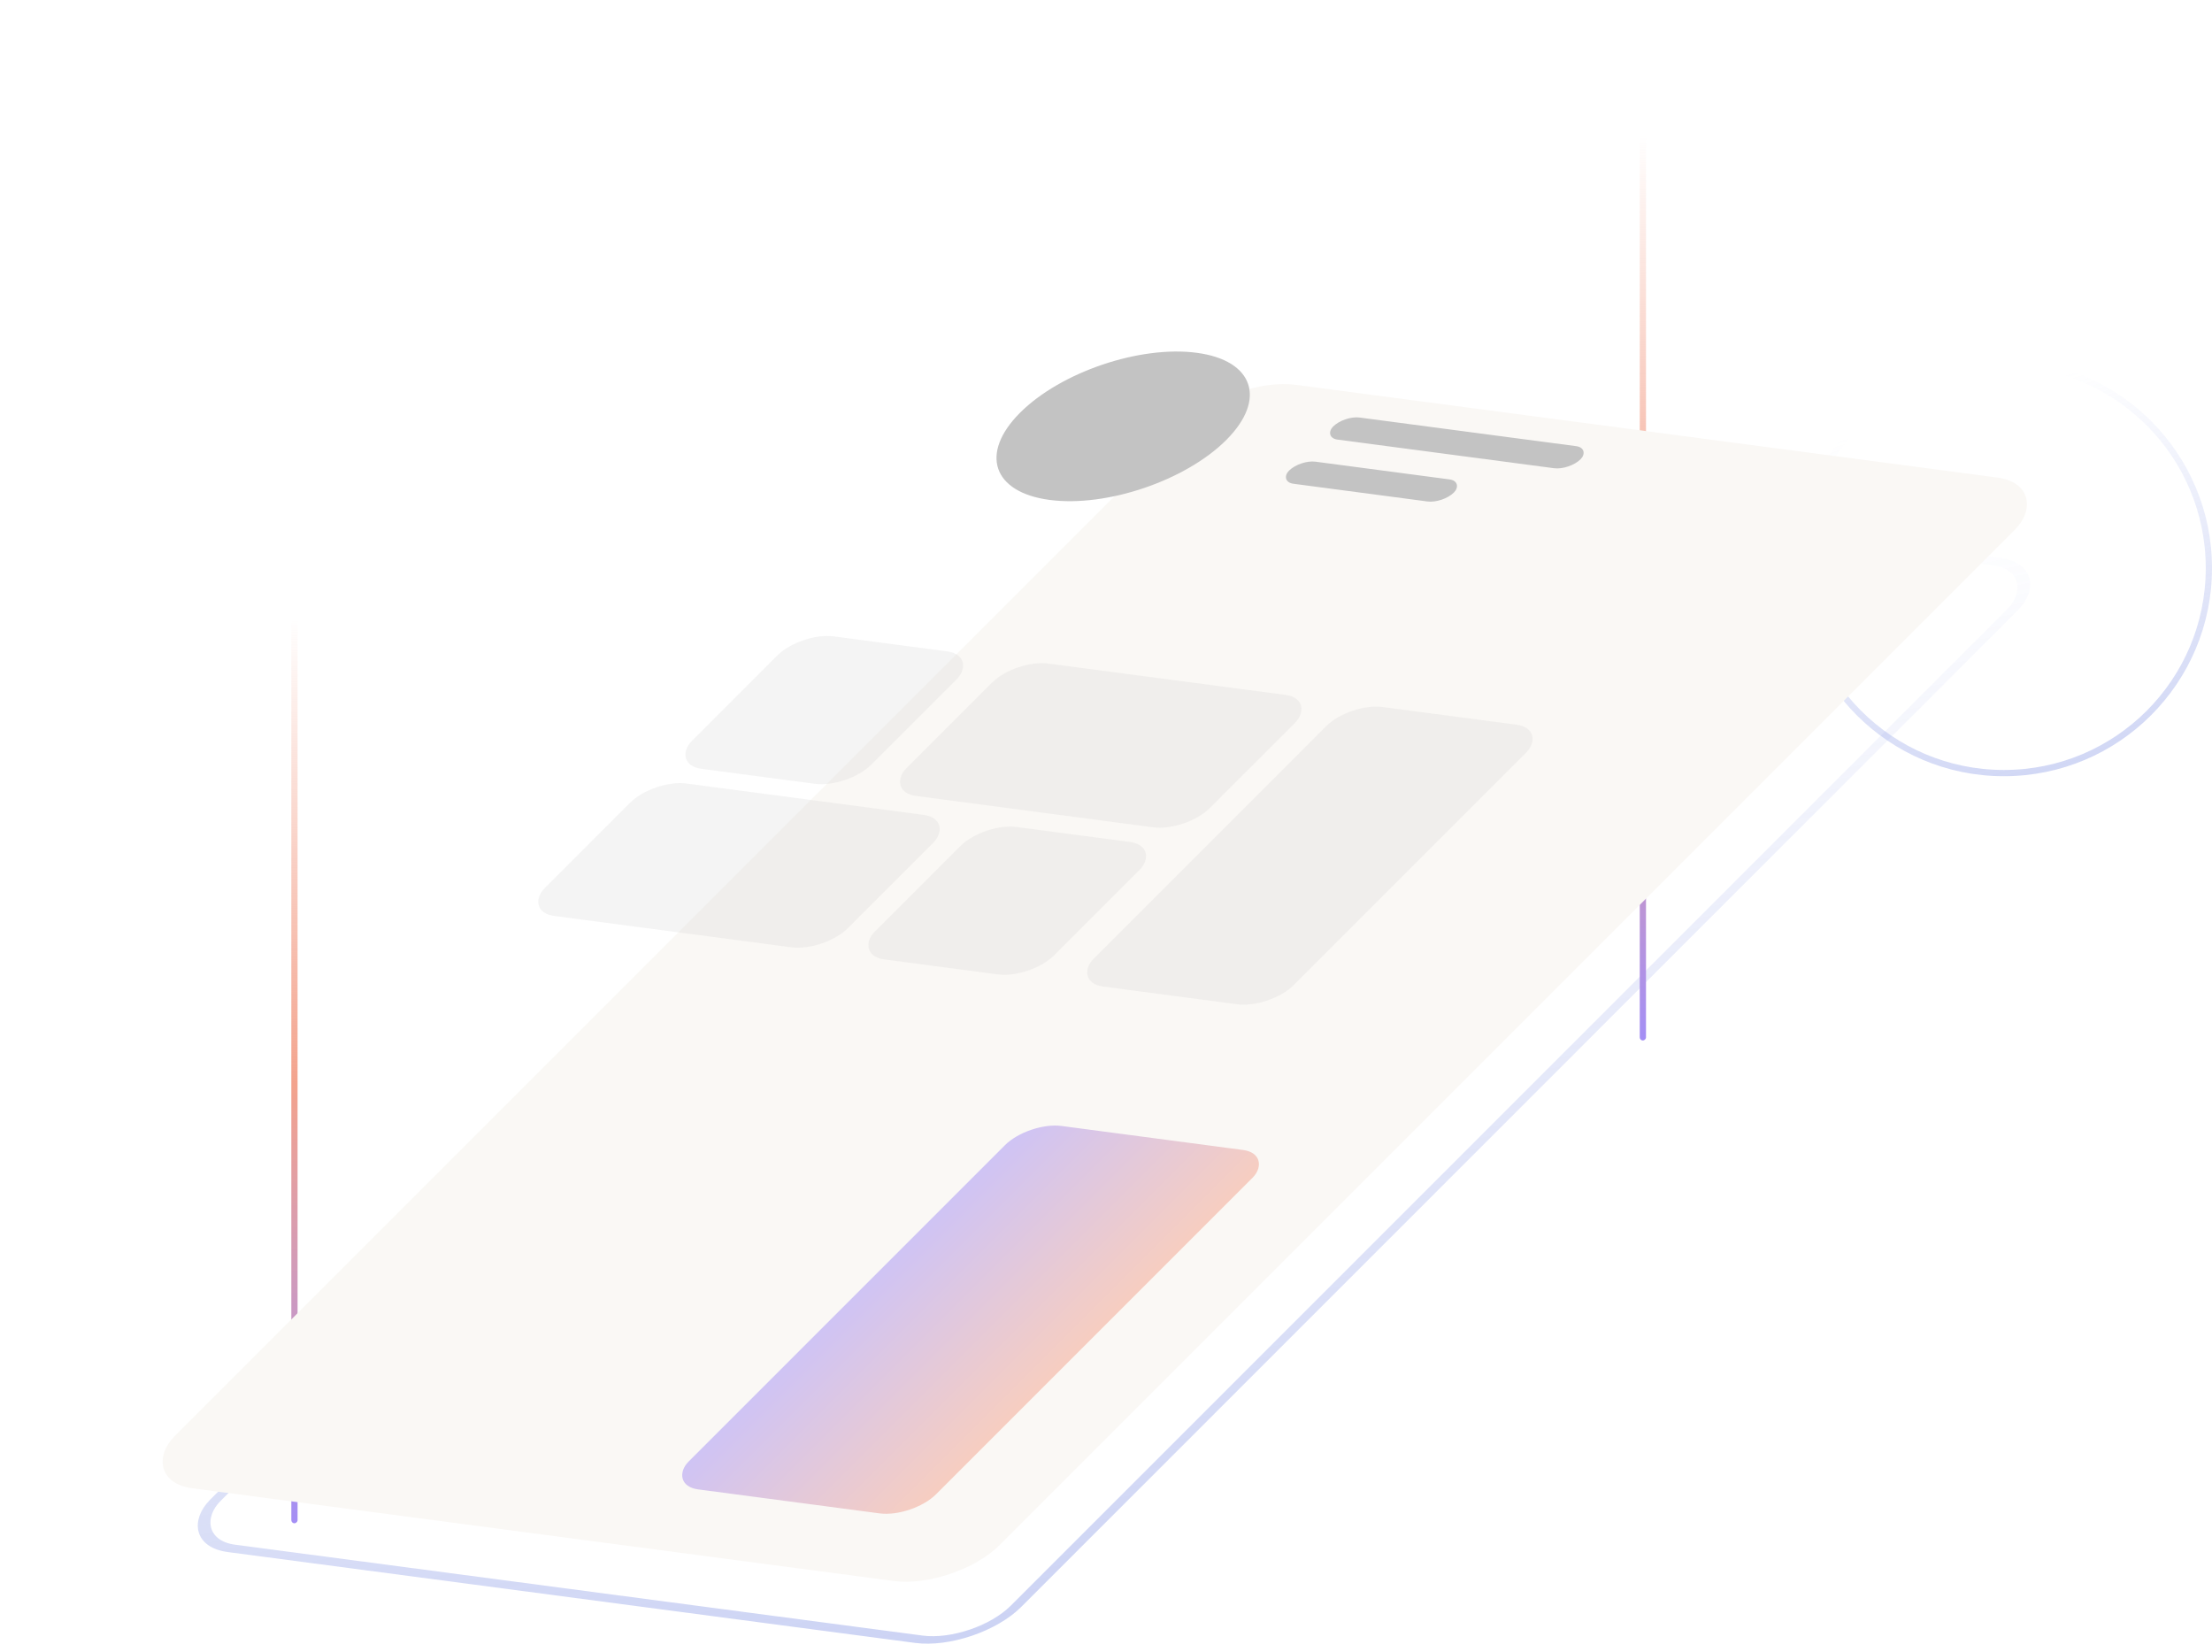 <svg width="1063" height="794" viewBox="0 0 1063 794" fill="none" xmlns="http://www.w3.org/2000/svg">
<rect opacity="0.8" x="0.711" y="2.094" width="388.311" height="732.458" rx="27.5" transform="matrix(0.991 0.131 -0.707 0.707 602.621 221.03)" stroke="url(#paint0_linear_567_840)" stroke-width="5"/>
<circle opacity="0.8" cx="963" cy="273" r="98.5" stroke="url(#paint1_linear_567_840)" stroke-width="3"/>
<rect x="140" y="732" width="500" height="3" rx="1.5" transform="rotate(-90 140 732)" fill="url(#paint2_linear_567_840)"/>
<rect x="788" y="500" width="500" height="3" rx="1.5" transform="rotate(-90 788 500)" fill="url(#paint3_linear_567_840)"/>
<g filter="url(#filter0_d_567_840)">
<rect width="400" height="750" rx="30" transform="matrix(0.991 0.131 -0.707 0.707 573.041 161)" fill="#FAF8F5"/>
</g>
<g filter="url(#filter1_d_567_840)">
<rect width="80" height="15" rx="7.5" transform="matrix(0.991 0.131 -0.707 0.707 609.735 205.872)" fill="#C3C3C3"/>
<rect width="120" height="15" rx="7.5" transform="matrix(0.991 0.131 -0.707 0.707 630.949 184.658)" fill="#C3C3C3"/>
<circle r="50" transform="matrix(0.991 0.131 -0.707 0.707 524.748 189.882)" fill="#C3C3C3"/>
<rect opacity="0.5" width="120" height="247" rx="16" transform="matrix(0.991 0.131 -0.707 0.707 479.269 523.979)" fill="url(#paint4_linear_567_840)"/>
<g filter="url(#filter2_b_567_840)">
<rect width="87" height="90" rx="16" transform="matrix(0.991 0.131 -0.707 0.707 457.737 380.309)" fill="#C8C8C8" fill-opacity="0.2"/>
</g>
<g filter="url(#filter3_b_567_840)">
<rect width="147" height="90" rx="16" transform="matrix(0.991 0.131 -0.707 0.707 299.106 359.425)" fill="#C8C8C8" fill-opacity="0.2"/>
</g>
<g filter="url(#filter4_b_567_840)">
<rect width="97" height="190" rx="16" transform="matrix(0.991 0.131 -0.707 0.707 633.593 322.651)" fill="#C8C8C8" fill-opacity="0.2"/>
</g>
<g filter="url(#filter5_b_567_840)">
<rect width="147" height="90" rx="16" transform="matrix(0.991 0.131 -0.707 0.707 472.961 301.767)" fill="#C8C8C8" fill-opacity="0.2"/>
</g>
<g filter="url(#filter6_b_567_840)">
<rect width="87" height="90" rx="16" transform="matrix(0.991 0.131 -0.707 0.707 369.817 288.714)" fill="#C8C8C8" fill-opacity="0.2"/>
</g>
</g>
<defs>
<filter id="filter0_d_567_840" x="47.131" y="154.554" width="958.067" height="635.433" filterUnits="userSpaceOnUse" color-interpolation-filters="sRGB">
<feFlood flood-opacity="0" result="BackgroundImageFix"/>
<feColorMatrix in="SourceAlpha" type="matrix" values="0 0 0 0 0 0 0 0 0 0 0 0 0 0 0 0 0 0 127 0" result="hardAlpha"/>
<feOffset dx="20" dy="20"/>
<feGaussianBlur stdDeviation="15"/>
<feComposite in2="hardAlpha" operator="out"/>
<feColorMatrix type="matrix" values="0 0 0 0 0 0 0 0 0 0 0 0 0 0 0 0 0 0 0.2 0"/>
<feBlend mode="normal" in2="BackgroundImageFix" result="effect1_dropShadow_567_840"/>
<feBlend mode="normal" in="SourceGraphic" in2="effect1_dropShadow_567_840" result="shape"/>
</filter>
<filter id="filter1_d_567_840" x="233.158" y="143.923" width="553.159" height="608.479" filterUnits="userSpaceOnUse" color-interpolation-filters="sRGB">
<feFlood flood-opacity="0" result="BackgroundImageFix"/>
<feColorMatrix in="SourceAlpha" type="matrix" values="0 0 0 0 0 0 0 0 0 0 0 0 0 0 0 0 0 0 127 0" result="hardAlpha"/>
<feOffset dx="15" dy="15"/>
<feGaussianBlur stdDeviation="12.5"/>
<feComposite in2="hardAlpha" operator="out"/>
<feColorMatrix type="matrix" values="0 0 0 0 0 0 0 0 0 0 0 0 0 0 0 0 0 0 0.15 0"/>
<feBlend mode="normal" in2="BackgroundImageFix" result="effect1_dropShadow_567_840"/>
<feBlend mode="normal" in="SourceGraphic" in2="effect1_dropShadow_567_840" result="shape"/>
</filter>
<filter id="filter2_b_567_840" x="393.789" y="374.204" width="150.514" height="87.205" filterUnits="userSpaceOnUse" color-interpolation-filters="sRGB">
<feFlood flood-opacity="0" result="BackgroundImageFix"/>
<feGaussianBlur in="BackgroundImage" stdDeviation="4"/>
<feComposite in2="SourceAlpha" operator="in" result="effect1_backgroundBlur_567_840"/>
<feBlend mode="normal" in="SourceGraphic" in2="effect1_backgroundBlur_567_840" result="shape"/>
</filter>
<filter id="filter3_b_567_840" x="235.158" y="353.32" width="210" height="95.037" filterUnits="userSpaceOnUse" color-interpolation-filters="sRGB">
<feFlood flood-opacity="0" result="BackgroundImageFix"/>
<feGaussianBlur in="BackgroundImage" stdDeviation="4"/>
<feComposite in2="SourceAlpha" operator="in" result="effect1_backgroundBlur_567_840"/>
<feBlend mode="normal" in="SourceGraphic" in2="effect1_backgroundBlur_567_840" result="shape"/>
</filter>
<filter id="filter4_b_567_840" x="498.934" y="316.546" width="231.138" height="159.221" filterUnits="userSpaceOnUse" color-interpolation-filters="sRGB">
<feFlood flood-opacity="0" result="BackgroundImageFix"/>
<feGaussianBlur in="BackgroundImage" stdDeviation="4"/>
<feComposite in2="SourceAlpha" operator="in" result="effect1_backgroundBlur_567_840"/>
<feBlend mode="normal" in="SourceGraphic" in2="effect1_backgroundBlur_567_840" result="shape"/>
</filter>
<filter id="filter5_b_567_840" x="409.013" y="295.662" width="210" height="95.037" filterUnits="userSpaceOnUse" color-interpolation-filters="sRGB">
<feFlood flood-opacity="0" result="BackgroundImageFix"/>
<feGaussianBlur in="BackgroundImage" stdDeviation="4"/>
<feComposite in2="SourceAlpha" operator="in" result="effect1_backgroundBlur_567_840"/>
<feBlend mode="normal" in="SourceGraphic" in2="effect1_backgroundBlur_567_840" result="shape"/>
</filter>
<filter id="filter6_b_567_840" x="305.868" y="282.61" width="150.514" height="87.205" filterUnits="userSpaceOnUse" color-interpolation-filters="sRGB">
<feFlood flood-opacity="0" result="BackgroundImageFix"/>
<feGaussianBlur in="BackgroundImage" stdDeviation="4"/>
<feComposite in2="SourceAlpha" operator="in" result="effect1_backgroundBlur_567_840"/>
<feBlend mode="normal" in="SourceGraphic" in2="effect1_backgroundBlur_567_840" result="shape"/>
</filter>
<linearGradient id="paint0_linear_567_840" x1="1010.59" y1="1219.88" x2="335.868" y2="-20.266" gradientUnits="userSpaceOnUse">
<stop stop-color="#7B8DE2"/>
<stop offset="1" stop-color="#7B8DE2" stop-opacity="0"/>
</linearGradient>
<linearGradient id="paint1_linear_567_840" x1="1376.89" y1="503.832" x2="1260.23" y2="101.797" gradientUnits="userSpaceOnUse">
<stop stop-color="#7B8DE2"/>
<stop offset="1" stop-color="#7B8DE2" stop-opacity="0"/>
</linearGradient>
<linearGradient id="paint2_linear_567_840" x1="140" y1="733.452" x2="640" y2="733.451" gradientUnits="userSpaceOnUse">
<stop stop-color="#A48FF5"/>
<stop offset="0.422" stop-color="#F3A38D"/>
<stop offset="0.87" stop-color="#F3A38D" stop-opacity="0"/>
</linearGradient>
<linearGradient id="paint3_linear_567_840" x1="788" y1="501.452" x2="1288" y2="501.451" gradientUnits="userSpaceOnUse">
<stop stop-color="#A48FF5"/>
<stop offset="0.422" stop-color="#F3A38D"/>
<stop offset="0.87" stop-color="#F3A38D" stop-opacity="0"/>
</linearGradient>
<linearGradient id="paint4_linear_567_840" x1="0" y1="119.516" x2="120" y2="119.516" gradientUnits="userSpaceOnUse">
<stop stop-color="#A48FF5"/>
<stop offset="1" stop-color="#F3A38D"/>
</linearGradient>
</defs>
</svg>
